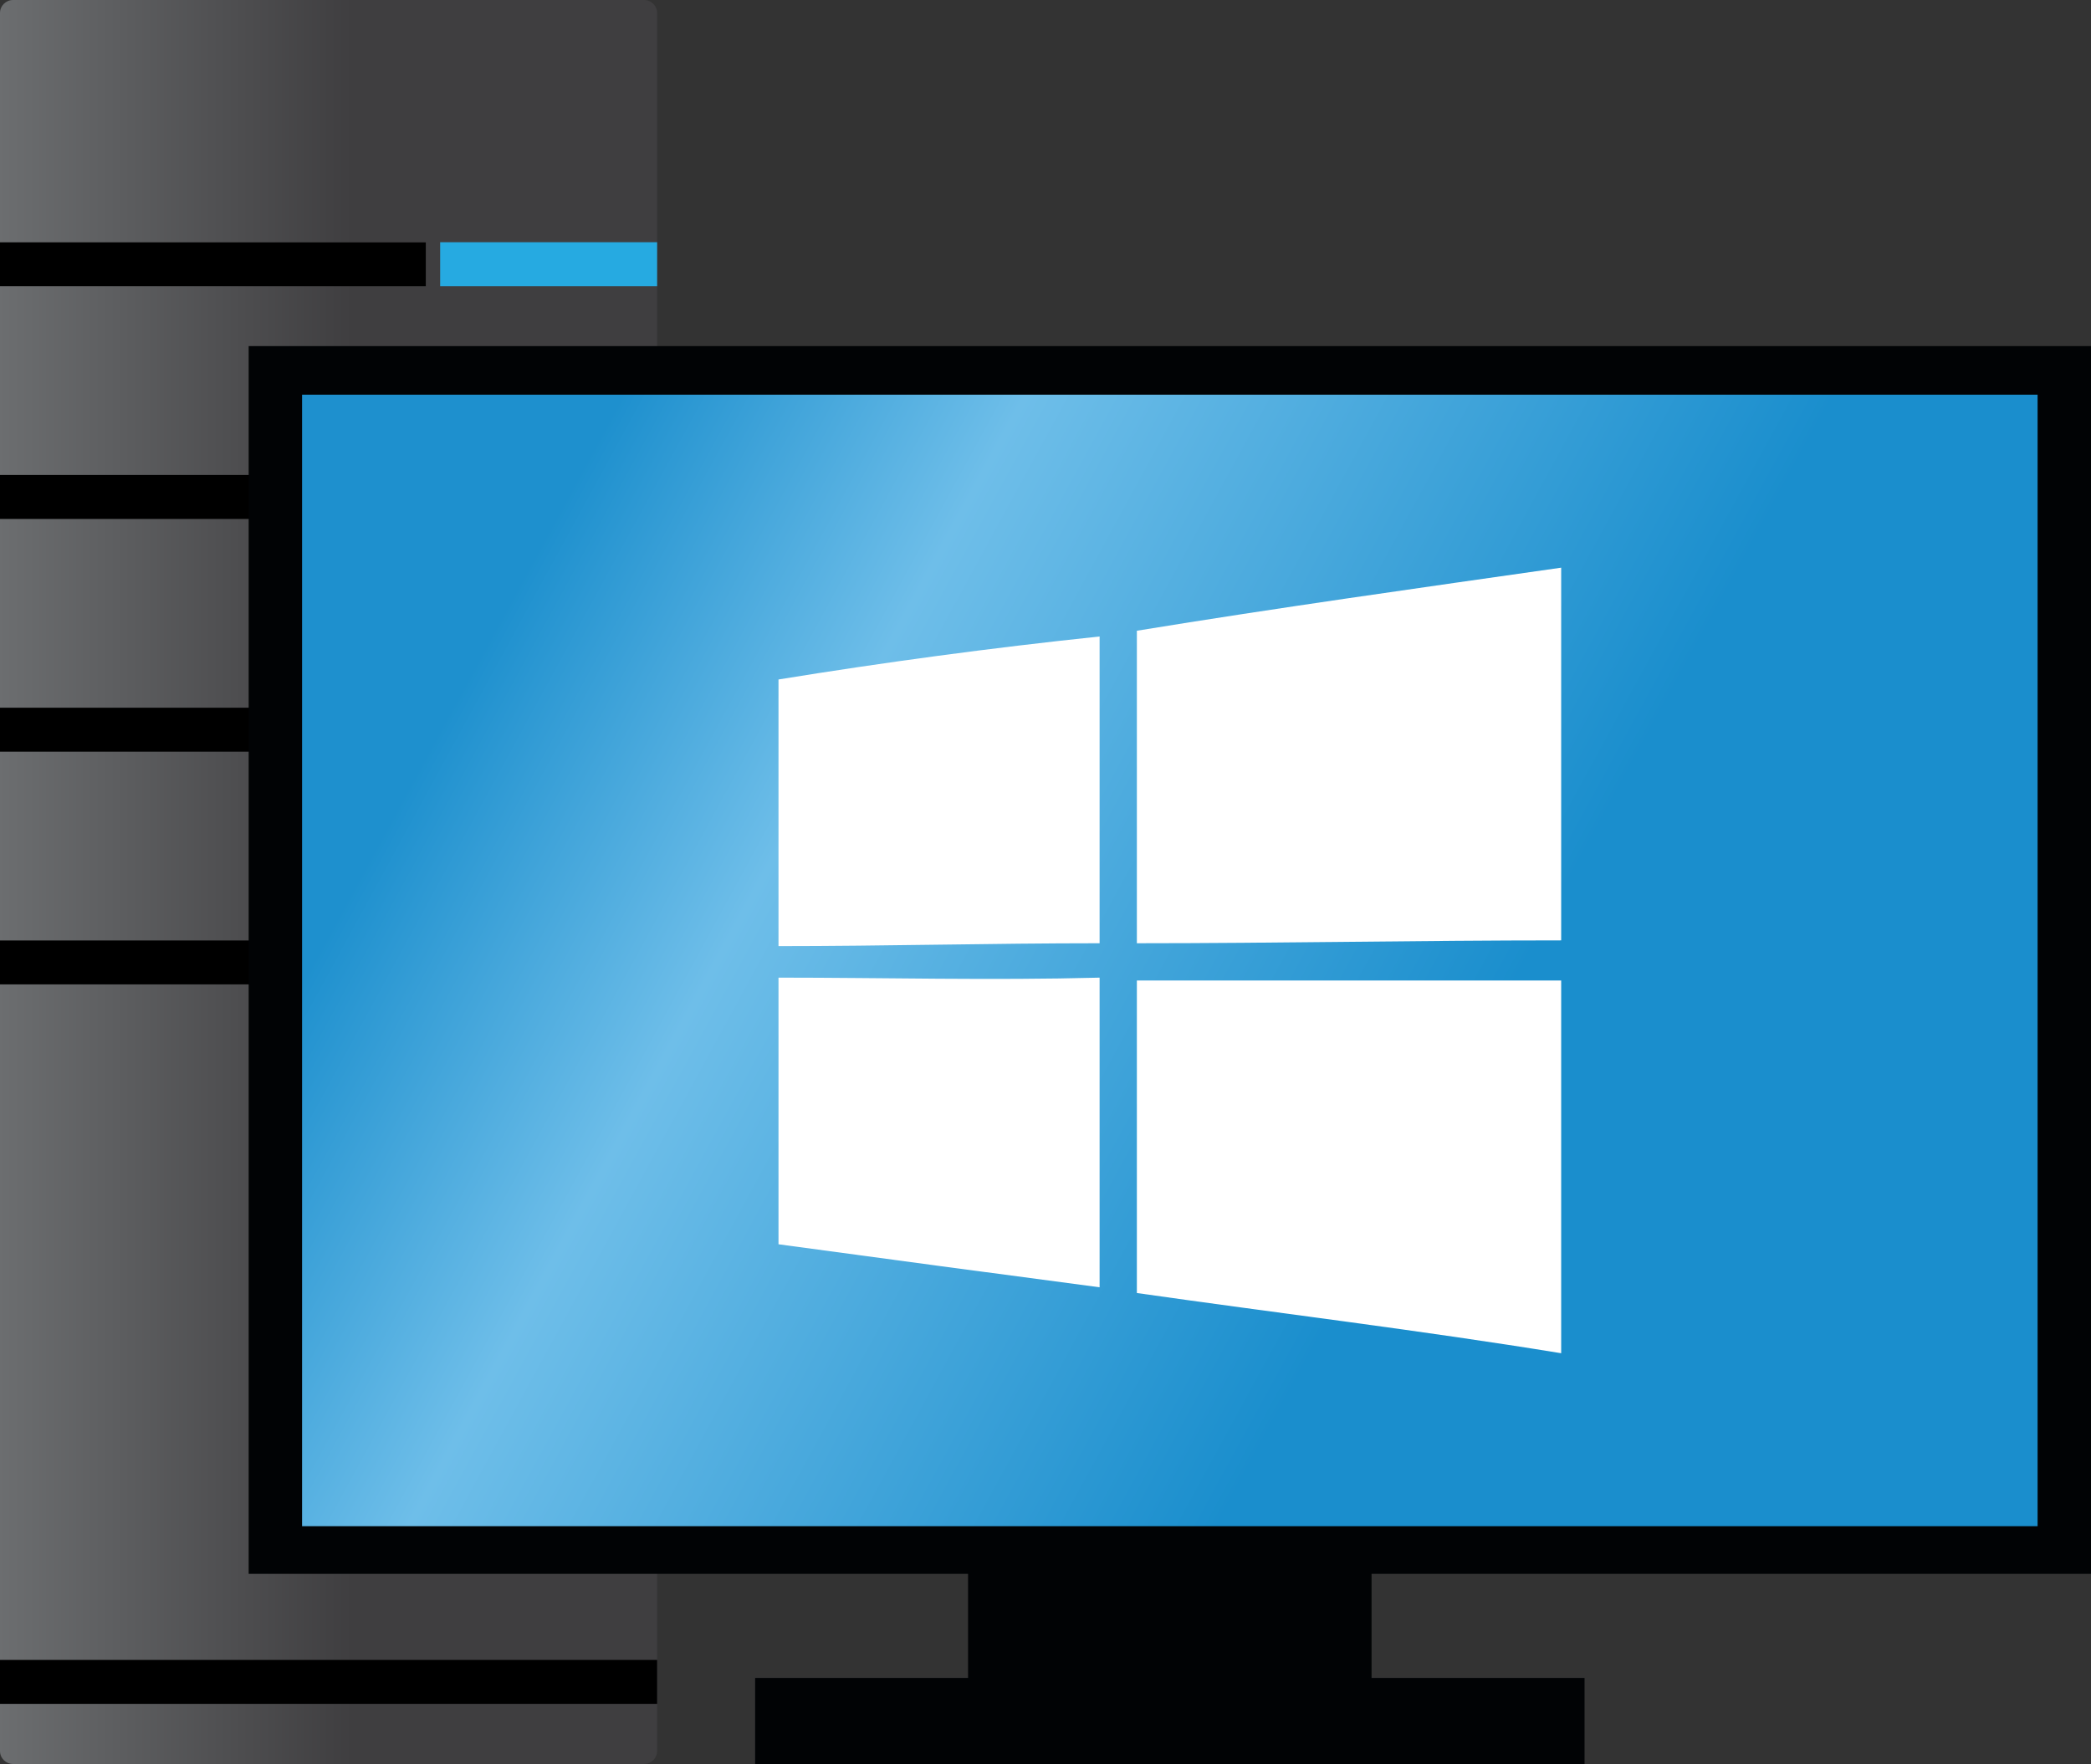 <?xml version="1.0" encoding="UTF-8" standalone="no"?><!-- Generator: Gravit.io --><svg xmlns="http://www.w3.org/2000/svg" xmlns:xlink="http://www.w3.org/1999/xlink" style="isolation:isolate" viewBox="0 0 256 215.965" width="256pt" height="215.965pt"><rect x="0" y="0" width="256" height="215.965" fill="#333333" stroke="none"/><defs><clipPath id="_clipPath_beHBd7PJbcc3V5BdETS6LJ0UQxAIHLJV"><rect width="256" height="215.965"/></clipPath></defs><g clip-path="url(#_clipPath_beHBd7PJbcc3V5BdETS6LJ0UQxAIHLJV)"><g><g><path d=" M 167.92 210.698 L 118.52 210.698 L 118.52 189.734 L 167.92 189.734 L 167.92 210.698 Z " fill="rgb(1,3,5)"/></g><g><path d=" M 0 120.518 L 52.147 120.518 L 52.147 29.654 L 0 29.654 L 0 120.518 Z " fill="rgb(0,0,0)"/></g><g><linearGradient id="_lgradient_357" x1="0" y1="0.5" x2="1" y2="0.5" gradientTransform="matrix(80.451,0,0,215.96,0,0)" gradientUnits="userSpaceOnUse"><stop offset="0%" stop-opacity="1" style="stop-color:rgb(108,110,112)"/><stop offset="53.6%" stop-opacity="1" style="stop-color:rgb(63,62,64)"/><stop offset="100%" stop-opacity="1" style="stop-color:rgb(63,62,64)"/></linearGradient><path d=" M 1.603 0 C 0.716 0 0 0.712 0 1.593 L 0 29.654 L 52.147 29.654 L 52.147 35.043 L 0 35.043 L 0 58.148 L 52.147 58.148 L 52.147 63.537 L 0 63.537 L 0 86.642 L 52.147 86.642 L 52.147 92.025 L 0 92.025 L 0 115.135 L 52.147 115.135 L 52.147 120.518 L 0 120.518 L 0 214.357 C 0 215.248 0.716 215.96 1.603 215.96 L 78.848 215.96 C 79.734 215.96 80.451 215.248 80.451 214.357 L 80.451 1.593 C 80.451 0.712 79.734 0 78.848 0 L 1.603 0 Z " fill="url(#_lgradient_357)"/></g><g><path d=" M 80.451 35.043 L 53.888 35.043 L 53.888 29.654 L 80.451 29.654 L 80.451 35.043 Z " fill="rgb(38,170,225)"/></g><g><path d=" M 80.451 63.537 L 53.888 63.537 L 53.888 58.148 L 80.451 58.148 L 80.451 63.537 Z " fill="rgb(38,170,225)"/></g><g><path d=" M 80.451 92.025 L 53.888 92.025 L 53.888 86.642 L 80.451 86.642 L 80.451 92.025 Z " fill="rgb(38,170,225)"/></g><g><path d=" M 80.451 120.518 L 53.888 120.518 L 53.888 115.135 L 80.451 115.135 L 80.451 120.518 Z " fill="rgb(38,170,225)"/></g><g><path d=" M 80.451 208.599 L 0 208.599 L 0 203.221 L 80.451 203.221 L 80.451 208.599 Z " fill="rgb(0,0,0)"/></g><g><path d=" M 256 192.681 L 30.445 192.681 L 30.445 42.372 L 256 42.372 L 256 192.681 Z " fill="rgb(1,3,5)"/></g><g><linearGradient id="_lgradient_358" x1="0" y1="0.5" x2="0.94" y2="0.842" gradientTransform="matrix(212.479,0,0,138.53,36.983,48.319)" gradientUnits="userSpaceOnUse"><stop offset="0%" stop-opacity="1" style="stop-color:rgb(30,144,206)"/><stop offset="22.154%" stop-opacity="1" style="stop-color:rgb(110,190,233)"/><stop offset="66.598%" stop-opacity="1" style="stop-color:rgb(26,142,205)"/><stop offset="100%" stop-opacity="1" style="stop-color:rgb(26,142,205)"/></linearGradient><path d=" M 36.983 186.849 L 249.462 186.849 L 249.462 48.319 L 36.983 48.319 L 36.983 186.849 Z " fill="url(#_lgradient_358)"/></g><g><path d=" M 139.186 77.22 C 156.385 74.412 173.935 71.955 191.134 69.498 L 191.134 70.2 L 191.134 115.128 C 173.935 115.128 156.385 115.479 139.186 115.479 L 139.186 77.22 Z " fill="rgb(255,255,255)"/></g><g><path d=" M 95.311 83.187 C 108.298 81.081 121.285 79.326 134.623 77.922 L 134.623 115.479 C 121.285 115.479 108.298 115.83 95.311 115.83 L 95.311 83.187 Z " fill="rgb(255,255,255)"/></g><g><path d=" M 95.311 119.69 C 108.298 119.69 121.285 120.041 134.623 119.69 L 134.623 157.599 C 121.285 155.843 108.298 154.089 95.311 152.333 L 95.311 119.69 Z " fill="rgb(255,255,255)"/></g><g><path d=" M 139.186 120.041 L 191.134 120.041 L 191.134 163.566 L 191.134 165.672 C 173.935 162.864 156.385 160.758 139.186 158.3 L 139.186 120.041 Z " fill="rgb(255,255,255)"/></g><g><path d=" M 193.993 215.965 L 92.451 215.965 L 92.451 205.424 L 193.993 205.424 L 193.993 215.965 Z " fill="rgb(1,3,5)"/></g></g></g></svg>